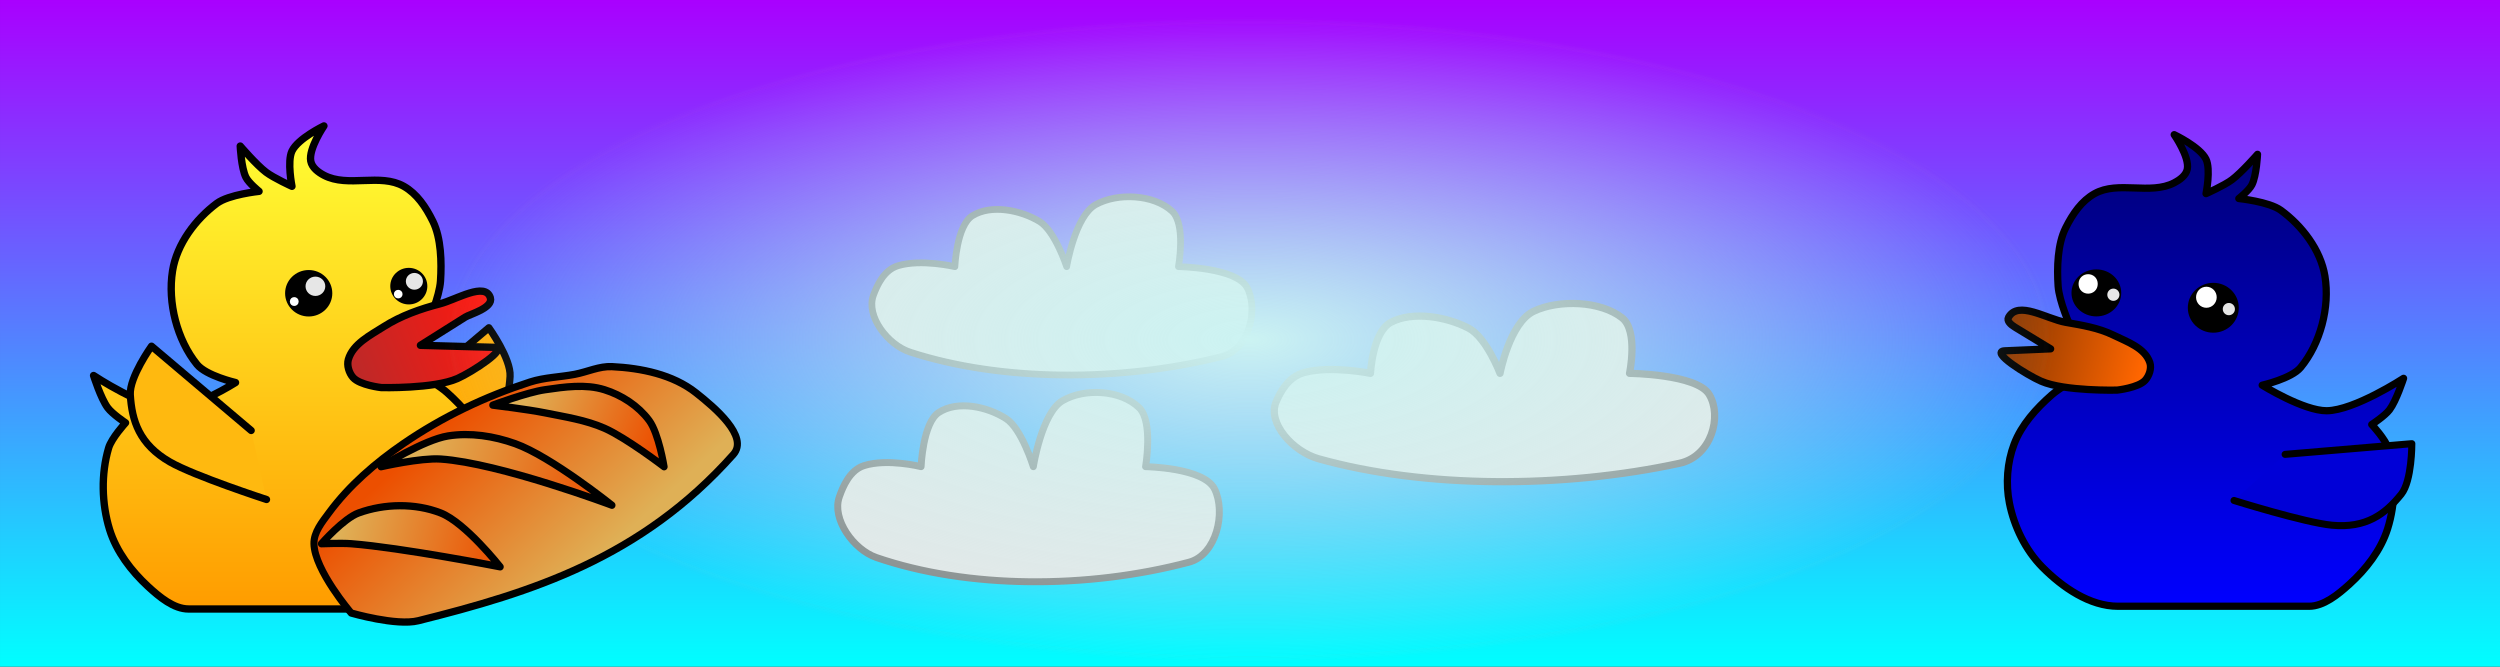 <?xml version="1.0" encoding="UTF-8" standalone="no"?>
<svg
   xmlns:dc="http://purl.org/dc/elements/1.1/"
   xmlns:cc="http://creativecommons.org/ns#"
   xmlns:rdf="http://www.w3.org/1999/02/22-rdf-syntax-ns#"
   xmlns:svg="http://www.w3.org/2000/svg"
   xmlns="http://www.w3.org/2000/svg"
   xmlns:xlink="http://www.w3.org/1999/xlink"
   xmlns:sodipodi="http://sodipodi.sourceforge.net/DTD/sodipodi-0.dtd"
   xmlns:inkscape="http://www.inkscape.org/namespaces/inkscape"
   sodipodi:docname="random_duck_banner.svg"
   inkscape:version="1.0 (4035a4fb49, 2020-05-01)"
   id="svg8"
   version="1.1"
   viewBox="0 0 198.438 52.917"
   height="200"
   width="750">
  <rect x="0" y="0" width="198.438" height="52.917" fill="#333333" stroke="none"/>
  <defs
     id="defs2">
    <linearGradient
       id="linearGradient950"
       inkscape:collect="always">
      <stop
         id="stop946"
         offset="0"
         style="stop-color:#dfb056;stop-opacity:1;" />
      <stop
         id="stop948"
         offset="1"
         style="stop-color:#ec4f00;stop-opacity:1" />
    </linearGradient>
    <linearGradient
       inkscape:collect="always"
       id="linearGradient3003">
      <stop
         style="stop-color:#00ffff;stop-opacity:1"
         offset="0"
         id="stop2999" />
      <stop
         style="stop-color:#a900ff;stop-opacity:1"
         offset="1"
         id="stop3001" />
    </linearGradient>
    <linearGradient
       inkscape:collect="always"
       xlink:href="#linearGradient2933-3"
       id="linearGradient2935"
       x1="54.24"
       y1="119.062"
       x2="54.24"
       y2="71.438"
       gradientUnits="userSpaceOnUse"
       gradientTransform="matrix(-1.627,0,0,1.642,248.079,-65.461)" />
    <linearGradient
       inkscape:collect="always"
       id="linearGradient2933-3">
      <stop
         style="stop-color:#0000ff;stop-opacity:1;"
         offset="0"
         id="stop2929" />
      <stop
         style="stop-color:#00007d;stop-opacity:1"
         offset="1"
         id="stop2931" />
    </linearGradient>
    <linearGradient
       inkscape:collect="always"
       xlink:href="#linearGradient2860"
       id="linearGradient2862"
       x1="22.49"
       y1="72.76"
       x2="22.49"
       y2="123.031"
       gradientUnits="userSpaceOnUse"
       gradientTransform="matrix(-1.591,0,0,1.638,76.636,-71.905)" />
    <linearGradient
       inkscape:collect="always"
       id="linearGradient2860">
      <stop
         style="stop-color:#ffff34;stop-opacity:1"
         offset="0"
         id="stop2856" />
      <stop
         style="stop-color:#ff9d00;stop-opacity:1"
         offset="1"
         id="stop2858" />
    </linearGradient>
    <linearGradient
       inkscape:collect="always"
       xlink:href="#linearGradient2874"
       id="linearGradient2876"
       x1="18.521"
       y1="99.219"
       x2="2.646"
       y2="92.604"
       gradientUnits="userSpaceOnUse"
       gradientTransform="matrix(-1.591,0,0,1.638,76.636,-71.905)" />
    <linearGradient
       inkscape:collect="always"
       id="linearGradient2874">
      <stop
         style="stop-color:#b82a2a;stop-opacity:1"
         offset="0"
         id="stop2870" />
      <stop
         style="stop-color:#fe180f;stop-opacity:1"
         offset="1"
         id="stop2872" />
    </linearGradient>
    <linearGradient
       inkscape:collect="always"
       xlink:href="#linearGradient2941"
       id="linearGradient2943"
       x1="62.177"
       y1="93.927"
       x2="78.052"
       y2="89.958"
       gradientUnits="userSpaceOnUse"
       gradientTransform="matrix(-1.627,0,0,1.642,248.079,-65.461)" />
    <linearGradient
       inkscape:collect="always"
       id="linearGradient2941">
      <stop
         style="stop-color:#ff6600;stop-opacity:1;"
         offset="0"
         id="stop2937" />
      <stop
         style="stop-color:#803300;stop-opacity:1"
         offset="1"
         id="stop2939" />
    </linearGradient>
    <linearGradient
       gradientTransform="scale(1,0.4)"
       inkscape:collect="always"
       xlink:href="#linearGradient3003"
       id="linearGradient3005"
       x1="95.25"
       y1="132.292"
       x2="95.25"
       y2="0"
       gradientUnits="userSpaceOnUse" />
    <linearGradient
       gradientUnits="userSpaceOnUse"
       y2="34.396"
       x2="84.667"
       y1="60.854"
       x1="108.479"
       id="linearGradient922"
       xlink:href="#linearGradient950"
       inkscape:collect="always" />
    <linearGradient
       gradientUnits="userSpaceOnUse"
       y2="48.948"
       x2="111.125"
       y1="39.688"
       x1="79.375"
       id="linearGradient930"
       xlink:href="#linearGradient950"
       inkscape:collect="always" />
    <linearGradient
       gradientUnits="userSpaceOnUse"
       y2="39.688"
       x2="120.385"
       y1="30.427"
       x1="97.896"
       id="linearGradient944"
       xlink:href="#linearGradient950"
       inkscape:collect="always" />
    <linearGradient
       gradientUnits="userSpaceOnUse"
       y2="59.531"
       x2="92.604"
       y1="52.917"
       x1="64.823"
       id="linearGradient952"
       xlink:href="#linearGradient950"
       inkscape:collect="always" />
    <radialGradient
       gradientUnits="userSpaceOnUse"
       gradientTransform="matrix(1.116,0,0,0.448,30.194,1.482)"
       r="57.385"
       fy="56.885"
       fx="61.799"
       cy="56.885"
       cx="61.799"
       id="radialGradient1072"
       xlink:href="#linearGradient1070"
       inkscape:collect="always" />
    <linearGradient
       id="linearGradient1070"
       inkscape:collect="always">
      <stop
         id="stop1066"
         offset="0"
         style="stop-color:#ccf3f2;stop-opacity:1;" />
      <stop
         id="stop1068"
         offset="1"
         style="stop-color:#ccf3f2;stop-opacity:0;" />
    </linearGradient>
    <radialGradient
       gradientUnits="userSpaceOnUse"
       gradientTransform="matrix(1.116,0,0,0.448,30.194,1.482)"
       r="57.385"
       fy="56.885"
       fx="61.799"
       cy="56.885"
       cx="61.799"
       id="radialGradient1052"
       xlink:href="#linearGradient1050"
       inkscape:collect="always" />
    <linearGradient
       id="linearGradient1050"
       inkscape:collect="always">
      <stop
         id="stop1046"
         offset="0"
         style="stop-color:#deaa87;stop-opacity:1;" />
      <stop
         id="stop1048"
         offset="1"
         style="stop-color:#deaa87;stop-opacity:0;" />
    </linearGradient>
  </defs>
  <sodipodi:namedview
     inkscape:window-maximized="0"
     inkscape:window-y="0"
     inkscape:window-x="0"
     inkscape:window-height="1020"
     inkscape:window-width="1898"
     units="px"
     showgrid="true"
     inkscape:document-rotation="0"
     inkscape:current-layer="layer1"
     inkscape:document-units="mm"
     inkscape:cy="97.166395"
     inkscape:cx="404.03355"
     inkscape:zoom="0.98994949"
     inkscape:pageshadow="2"
     inkscape:pageopacity="0.0"
     borderopacity="1.0"
     bordercolor="#666666"
     pagecolor="#ffffff"
     id="base">
    <inkscape:grid
       id="grid833"
       type="xygrid" />
  </sodipodi:namedview>
  <g
     id="layer1"
     inkscape:groupmode="layer"
     inkscape:label="Warstwa 1">
    <rect
       ry="0"
       y="0"
       x="0"
       height="52.917"
       width="198.464"
       id="rect835"
       style="fill:url(#linearGradient3005);fill-opacity:1;stroke:none;stroke-width:0.199;stroke-linecap:round;stroke-linejoin:round;stroke-miterlimit:4;stroke-dasharray:none" />
    <path
       style="fill:#e6e6e6;stroke:#808080;stroke-width:0.535;stroke-linecap:round;stroke-linejoin:round;stroke-miterlimit:4;stroke-dasharray:none;stroke-opacity:1"
       d="m 72.244,27.95 c 7.24,2.355 16.694,2.365 24.719,0.357 2.195,-0.549 2.943,-3.744 2.028,-5.474 -0.849,-1.607 -5.451,-1.666 -5.451,-1.666 0,0 0.614,-3.368 -0.507,-4.403 -1.446,-1.336 -4.313,-1.49 -6.061,-0.522 -1.646,0.911 -2.305,4.926 -2.305,4.926 0,0 -0.924,-2.839 -2.15,-3.584 -1.497,-0.911 -3.84,-1.384 -5.329,-0.462 -1.261,0.78 -1.394,4.046 -1.394,4.046 0,0 -2.657,-0.629 -4.504,-0.078 -1.133,0.338 -1.673,1.564 -1.96,2.339 -0.617,1.664 1.142,3.946 2.916,4.522 z"
       id="path838-6-8"
       sodipodi:nodetypes="ssacaacaacsss" />
    <rect
       ry="0"
       y="44.938"
       x="-85.725"
       height="86.295"
       width="78.753"
       id="rect982"
       style="fill:none;stroke:none;stroke-width:1.272;stroke-linecap:round;stroke-linejoin:round"
       transform="scale(-1,1)" />
    <rect
       style="fill:none;stroke:none;stroke-width:1.288;stroke-linecap:round;stroke-linejoin:round"
       id="rect982-6"
       width="80.52"
       height="86.5"
       x="117.806"
       y="44.816"
       ry="0" />
    <path
       sodipodi:nodetypes="ssacaacaacsss"
       id="path838-6"
       d="m 104.67,36.417 c 8.388,2.355 19.341,2.365 28.639,0.357 2.543,-0.549 3.41,-3.744 2.35,-5.474 -0.984,-1.607 -6.315,-1.666 -6.315,-1.666 0,0 0.711,-3.368 -0.587,-4.403 -1.676,-1.336 -4.997,-1.49 -7.022,-0.522 -1.907,0.911 -2.671,4.926 -2.671,4.926 0,0 -1.071,-2.839 -2.491,-3.584 -1.735,-0.911 -4.449,-1.384 -6.175,-0.462 -1.461,0.78 -1.616,4.046 -1.616,4.046 0,0 -3.078,-0.629 -5.219,-0.078 -1.312,0.338 -1.939,1.564 -2.271,2.339 -0.715,1.664 1.323,3.946 3.378,4.522 z"
       style="fill:#e6e6e6;stroke:#808080;stroke-width:0.575;stroke-linecap:round;stroke-linejoin:round;stroke-miterlimit:4;stroke-dasharray:none;stroke-opacity:1" />
    <g
       transform="matrix(0.46,0,0,0.46,5.698,-11.713)"
       id="g908">
      <path
         sodipodi:nodetypes="ccasc"
         id="path973"
         d="M 54.769,96.573 71.967,82.021 c 0,0 3.848,5.346 3.661,8.392 -0.275,4.483 -1.543,8.547 -6.855,11.599 -4.206,2.416 -16.65,6.468 -16.65,6.468"
         style="fill:#ffae09;fill-opacity:1;stroke:#000000;stroke-width:1.25;stroke-linecap:round;stroke-linejoin:round;stroke-miterlimit:4;stroke-dasharray:none;stroke-opacity:1" />
      <path
         sodipodi:nodetypes="ssaaacacacacaaacacacaaassaaaaccs"
         id="path851"
         d="m 63.625,73.936 c 0.214,-3.228 0.105,-7.379 -1.298,-10.246 -1.242,-2.538 -2.795,-4.811 -5.029,-6.078 -4.095,-2.323 -9.631,0.279 -13.79,-1.91 -0.961,-0.506 -2.056,-1.309 -2.271,-2.431 -0.41,-2.137 2.271,-6.078 2.271,-6.078 0,0 -4.486,2.162 -5.516,4.341 -0.854,1.808 0,6.078 0,6.078 0,0 -3.098,-1.402 -4.462,-2.431 -1.673,-1.262 -4.462,-4.515 -4.462,-4.515 0,0 0.172,3.769 0.973,5.383 0.502,1.012 2.271,2.431 2.271,2.431 0,0 -5.236,0.54 -7.301,2.084 -3.628,2.713 -6.878,6.965 -7.625,11.635 -0.881,5.51 0.795,11.929 4.218,16.15 1.587,1.957 6.652,3.126 6.652,3.126 0,0 -7.207,4.563 -11.194,4.515 -4.78,-0.057 -13.303,-5.731 -13.303,-5.731 0,0 1.246,3.954 2.434,5.557 0.813,1.098 3.083,2.605 3.083,2.605 0,0 -2.419,2.641 -2.92,4.341 -1.319,4.472 -1.21,9.613 0.162,14.066 1.179,3.828 3.759,7.173 6.608,9.809 1.995,1.847 4.482,3.91 7.02,3.91 h 33.096 c 4.885,0 9.626,-3.314 13.141,-6.946 2.872,-2.968 4.864,-7.104 5.678,-11.288 0.664,-3.412 0.393,-7.182 -0.811,-10.419 -1.281,-3.444 -3.836,-6.302 -6.489,-8.683 -2.596,-2.33 -8.923,-5.21 -8.923,-5.21 l 5.678,-6.946 c 0,0 1.927,-4.381 2.109,-7.12 z"
         style="fill:url(#linearGradient2862);fill-opacity:1;stroke:#000000;stroke-width:1.271;stroke-linecap:round;stroke-linejoin:round;stroke-miterlimit:4;stroke-dasharray:none;stroke-opacity:1" />
      <path
         sodipodi:nodetypes="aaasscsacaa"
         id="path857"
         d="m 47.726,87.481 c 0.783,-2.669 3.779,-4.173 6.127,-5.664 2.939,-1.867 6.306,-3.058 9.677,-3.928 2.826,-0.729 7.822,-3.857 8.694,-1.042 0.537,1.734 -3.546,2.843 -4.311,3.324 l -7.752,4.879 12.712,0.347 c 2.676,0.073 -3.837,4.284 -6.327,5.383 -4.074,1.798 -13.141,1.563 -13.141,1.563 0,0 -3.689,-0.41 -4.867,-1.737 -0.696,-0.784 -1.114,-2.093 -0.811,-3.126 z"
         style="fill:url(#linearGradient2876);fill-opacity:1;stroke:#000000;stroke-width:1.271;stroke-linecap:round;stroke-linejoin:round;stroke-miterlimit:4;stroke-dasharray:none;stroke-opacity:1" />
      <ellipse
         transform="scale(-1,1)"
         ry="3.156"
         rx="3.197"
         cy="74.839"
         cx="-58.153"
         id="path859"
         style="mix-blend-mode:normal;fill:#000000;fill-opacity:1;stroke-width:1.925;stroke-linecap:round;stroke-linejoin:round;stroke-miterlimit:4;stroke-dasharray:none" />
      <ellipse
         transform="scale(-1,1)"
         ry="4.009"
         rx="4.072"
         style="fill:#000000;fill-opacity:1;stroke-width:2.448;stroke-linecap:round;stroke-linejoin:round;stroke-miterlimit:4;stroke-dasharray:none"
         id="path859-8"
         cx="-40.88"
         cy="76.067" />
      <ellipse
         ry="1.668"
         rx="1.704"
         transform="scale(-1,1)"
         cy="74.863"
         cx="-42.038"
         id="path858"
         style="fill:#e6e6e6;stroke:none;stroke-width:3.186;stroke-linecap:round;stroke-linejoin:round" />
      <ellipse
         ry="1.447"
         rx="1.474"
         transform="scale(-1,1)"
         cy="74.006"
         cx="-59.118"
         id="path860"
         style="fill:#e6e6e6;stroke:none;stroke-width:2.76;stroke-linecap:round;stroke-linejoin:round" />
      <path
         style="fill:#ffb90f;fill-opacity:1;stroke:#000000;stroke-width:1.25;stroke-linecap:round;stroke-linejoin:round;stroke-miterlimit:4;stroke-dasharray:none;stroke-opacity:1"
         d="M 30.956,99.748 13.758,85.196 c 0,0 -3.848,5.346 -3.661,8.392 0.275,4.483 1.543,8.547 6.855,11.599 4.206,2.416 16.65,6.468 16.65,6.468"
         id="path973-7"
         sodipodi:nodetypes="ccasc" />
      <ellipse
         ry="0.394"
         rx="0.39"
         cy="77.495"
         cx="38.388"
         id="path990"
         style="fill:#ffffff;fill-opacity:1;stroke:#ffffff;stroke-width:0.741;stroke-linecap:round;stroke-linejoin:round;stroke-miterlimit:4;stroke-dasharray:none" />
      <ellipse
         ry="0.378"
         rx="0.387"
         cy="76.217"
         cx="56.328"
         id="path992"
         style="fill:#ffffff;fill-opacity:1;stroke:#ffffff;stroke-width:0.722;stroke-linecap:round;stroke-linejoin:round;stroke-miterlimit:4;stroke-dasharray:none" />
    </g>
    <g
       transform="matrix(0.448,0,0,0.448,104.099,-10.163)"
       id="g919">
      <path
         style="fill:url(#linearGradient2935);fill-opacity:1;stroke:#000000;stroke-width:1.286;stroke-linecap:round;stroke-linejoin:round;stroke-miterlimit:4;stroke-dasharray:none;stroke-opacity:1"
         d="m 132.286,73.352 c -0.219,-3.235 -0.108,-7.397 1.327,-10.27 1.27,-2.544 2.858,-4.822 5.142,-6.092 4.187,-2.329 9.847,0.28 14.099,-1.915 0.982,-0.507 2.102,-1.312 2.322,-2.437 0.419,-2.143 -2.322,-6.092 -2.322,-6.092 0,0 4.586,2.167 5.64,4.352 0.874,1.812 0,6.092 0,6.092 0,0 3.167,-1.405 4.562,-2.437 1.71,-1.265 4.562,-4.526 4.562,-4.526 0,0 -0.176,3.778 -0.995,5.396 -0.514,1.015 -2.322,2.437 -2.322,2.437 0,0 5.354,0.541 7.464,2.089 3.709,2.72 7.033,6.982 7.796,11.663 0.901,5.523 -0.813,11.957 -4.313,16.188 -1.623,1.962 -6.801,3.133 -6.801,3.133 0,0 7.369,4.573 11.445,4.526 4.887,-0.057 13.602,-5.744 13.602,-5.744 0,0 -1.274,3.963 -2.488,5.57 -0.832,1.101 -3.152,2.611 -3.152,2.611 0,0 2.473,2.647 2.986,4.352 1.349,4.482 1.237,9.636 -0.166,14.1 -1.206,3.837 -3.844,7.19 -6.756,9.832 -2.04,1.851 -4.583,3.919 -7.177,3.919 h -33.839 c -4.995,0 -9.842,-3.322 -13.436,-6.963 -2.937,-2.975 -4.973,-7.121 -5.806,-11.314 -0.679,-3.42 -0.402,-7.198 0.829,-10.444 1.31,-3.452 3.922,-6.317 6.635,-8.703 2.655,-2.335 9.123,-5.222 9.123,-5.222 l -5.806,-6.963 c 0,0 -1.97,-4.391 -2.156,-7.137 z"
         id="path851-3"
         sodipodi:nodetypes="ssaaacacacacaaacacacaaassaaaaccs" />
      <path
         style="fill:url(#linearGradient2943);fill-opacity:1;stroke:#000000;stroke-width:1.287;stroke-linecap:round;stroke-linejoin:round;stroke-miterlimit:4;stroke-dasharray:none;stroke-opacity:1"
         d="m 148.542,86.93 c -0.882,-2.628 -4.063,-3.697 -6.469,-4.874 -2.638,-1.29 -5.589,-1.759 -8.46,-2.263 -3.338,-0.586 -8.434,-3.951 -10.118,-0.87 -0.336,0.614 0.376,1.264 1.161,1.741 l 6.303,3.829 -8.128,0.348 c -2.735,0.117 3.923,4.294 6.469,5.396 4.166,1.803 13.436,1.567 13.436,1.567 0,0 3.772,-0.411 4.976,-1.741 0.712,-0.786 1.172,-2.111 0.829,-3.133 z"
         id="path857-0"
         sodipodi:nodetypes="aaaascsacaa" />
      <ellipse
         transform="scale(-1,1)"
         style="mix-blend-mode:normal;fill:#000000;fill-opacity:1;stroke-width:2.595;stroke-linecap:round;stroke-linejoin:round;stroke-miterlimit:4;stroke-dasharray:none"
         id="path859-89"
         cx="-139.063"
         cy="74.581"
         rx="4.405"
         ry="4.165" />
      <ellipse
         cy="77.214"
         cx="159.781"
         id="path859-8-7"
         style="fill:#000000;fill-opacity:1;stroke-width:2.706;stroke-linecap:round;stroke-linejoin:round;stroke-miterlimit:4;stroke-dasharray:none"
         rx="4.514"
         ry="4.418" />
      <ellipse
         ry="1.086"
         rx="1.076"
         style="fill:#e6e6e6;stroke:none;stroke-width:2.043;stroke-linecap:round;stroke-linejoin:round"
         id="path858-2"
         cx="162.537"
         cy="77.451" />
      <ellipse
         ry="1.086"
         rx="1.076"
         transform="scale(-1,1)"
         style="fill:#e6e6e6;stroke:none;stroke-width:2.043;stroke-linecap:round;stroke-linejoin:round"
         id="path860-6"
         cx="-142.077"
         cy="74.904" />
      <path
         sodipodi:nodetypes="ccasc"
         id="path973-7-9"
         d="m 172.508,103.188 22.449,-1.893 c 0,0 0.038,6.587 -1.879,8.961 -2.822,3.494 -6.211,6.072 -12.308,5.48 -4.828,-0.469 -17.317,-4.378 -17.317,-4.378"
         style="fill:#0000d7;fill-opacity:1;stroke:#000000;stroke-width:1.25;stroke-linecap:round;stroke-linejoin:round;stroke-miterlimit:4;stroke-dasharray:none;stroke-opacity:1" />
      <ellipse
         ry="0.892"
         rx="0.868"
         cy="72.99"
         cx="137.609"
         id="path1016"
         style="fill:#ffffff;fill-opacity:1;stroke:#ffffff;stroke-width:1.663;stroke-linecap:round;stroke-linejoin:round;stroke-miterlimit:4;stroke-dasharray:none" />
      <ellipse
         ry="0.968"
         rx="0.932"
         cy="75.352"
         cx="158.556"
         id="path1018"
         style="fill:#ffffff;fill-opacity:1;stroke:#ffffff;stroke-width:1.795;stroke-linecap:round;stroke-linejoin:round;stroke-miterlimit:4;stroke-dasharray:none" />
    </g>
    <path
       sodipodi:nodetypes="ssacaacaacsss"
       id="path838-6-8-5"
       d="m 69.547,44.248 c 7.27,2.501 16.762,2.512 24.82,0.379 2.204,-0.583 2.955,-3.977 2.037,-5.815 -0.853,-1.707 -5.473,-1.77 -5.473,-1.77 0,0 0.616,-3.578 -0.509,-4.678 -1.452,-1.419 -4.331,-1.582 -6.086,-0.555 -1.652,0.967 -2.315,5.232 -2.315,5.232 0,0 -0.928,-3.015 -2.159,-3.808 -1.503,-0.968 -3.856,-1.47 -5.351,-0.491 -1.266,0.829 -1.4,4.298 -1.4,4.298 0,0 -2.667,-0.668 -4.523,-0.083 -1.137,0.359 -1.68,1.662 -1.968,2.485 -0.62,1.768 1.147,4.191 2.928,4.804 z"
       style="fill:#e6e6e6;stroke:#808080;stroke-width:0.552;stroke-linecap:round;stroke-linejoin:round;stroke-miterlimit:4;stroke-dasharray:none;stroke-opacity:1" />
    <ellipse
       ry="25.468"
       rx="63.47"
       cy="26.967"
       cx="99.147"
       id="path1044"
       style="fill:url(#radialGradient1072);fill-opacity:1;stroke:url(#radialGradient1052);stroke-width:0.733;stroke-linecap:round;stroke-linejoin:round;stroke-miterlimit:4;stroke-dasharray:none" />
    <g
       transform="matrix(0.447,0,0,0.462,-1.69,16.878)"
       id="g958">
      <path
         style="fill:url(#linearGradient922);fill-opacity:1;stroke:#000000;stroke-width:1.256;stroke-linecap:round;stroke-linejoin:round;stroke-miterlimit:4;stroke-dasharray:none;stroke-opacity:1"
         d="m 66.146,68.792 c 0,0 8.025,2.26 11.906,1.323 20.071,-4.845 39.566,-10.746 55.95,-28.57 2.815,-3.063 -3.309,-8.057 -6.615,-10.583 -4.133,-3.158 -9.744,-4.255 -14.94,-4.503 -2.246,-0.107 -4.403,0.918 -6.615,1.323 -2.638,0.484 -5.377,0.524 -7.937,1.323 -7.909,2.468 -15.588,5.999 -22.49,10.583 -4.942,3.283 -9.635,7.186 -13.229,11.906 -1.195,1.569 -2.689,3.32 -2.646,5.292 0.099,4.539 6.615,11.906 6.615,11.906"
         id="path891"
         sodipodi:nodetypes="cssaaaaaaac" />
      <path
         style="fill:url(#linearGradient952);fill-opacity:1;stroke:#000000;stroke-width:1.256;stroke-linecap:round;stroke-linejoin:round;stroke-miterlimit:4;stroke-dasharray:none;stroke-opacity:1"
         d="m 60.854,56.885 c 0,0 3.533,-0.131 5.292,-10e-7 8.893,0.663 26.458,3.969 26.458,3.969 0,0 -6.195,-7.612 -10.583,-9.26 -4.541,-1.706 -9.975,-1.606 -14.552,0 -2.664,0.935 -6.615,5.292 -6.615,5.292 z"
         id="path893"
         sodipodi:nodetypes="cacaac" />
      <path
         id="path893-1"
         d="m 71.438,43.656 c 0,0 7.036,-1.555 10.583,-1.323 10.459,0.685 30.427,7.938 30.427,7.938 0,0 -10.832,-8.395 -17.198,-10.583 C 91.474,38.389 87.29,37.753 83.344,38.365 79.052,39.03 71.438,43.656 71.438,43.656 Z"
         style="fill:url(#linearGradient930);fill-opacity:1;stroke:#000000;stroke-width:1.256;stroke-linecap:round;stroke-linejoin:round;stroke-miterlimit:4;stroke-dasharray:none;stroke-opacity:1"
         sodipodi:nodetypes="cacaac" />
      <path
         id="path893-4"
         d="m 91.281,33.073 c 0,0 6.2,0.724 9.26,1.323 3.569,0.699 7.237,1.224 10.583,2.646 3.829,1.627 10.583,6.615 10.583,6.615 0,0 -0.953,-5.721 -2.646,-7.938 -1.93,-2.527 -4.894,-4.37 -7.938,-5.292 -3.376,-1.022 -7.09,-0.489 -10.583,0 -3.179,0.445 -9.26,2.646 -9.26,2.646 z"
         style="fill:url(#linearGradient944);fill-opacity:1;stroke:#000000;stroke-width:1.256;stroke-linecap:round;stroke-linejoin:round;stroke-miterlimit:4;stroke-dasharray:none;stroke-opacity:1"
         sodipodi:nodetypes="caacaaac" />
    </g>
  </g>
</svg>
